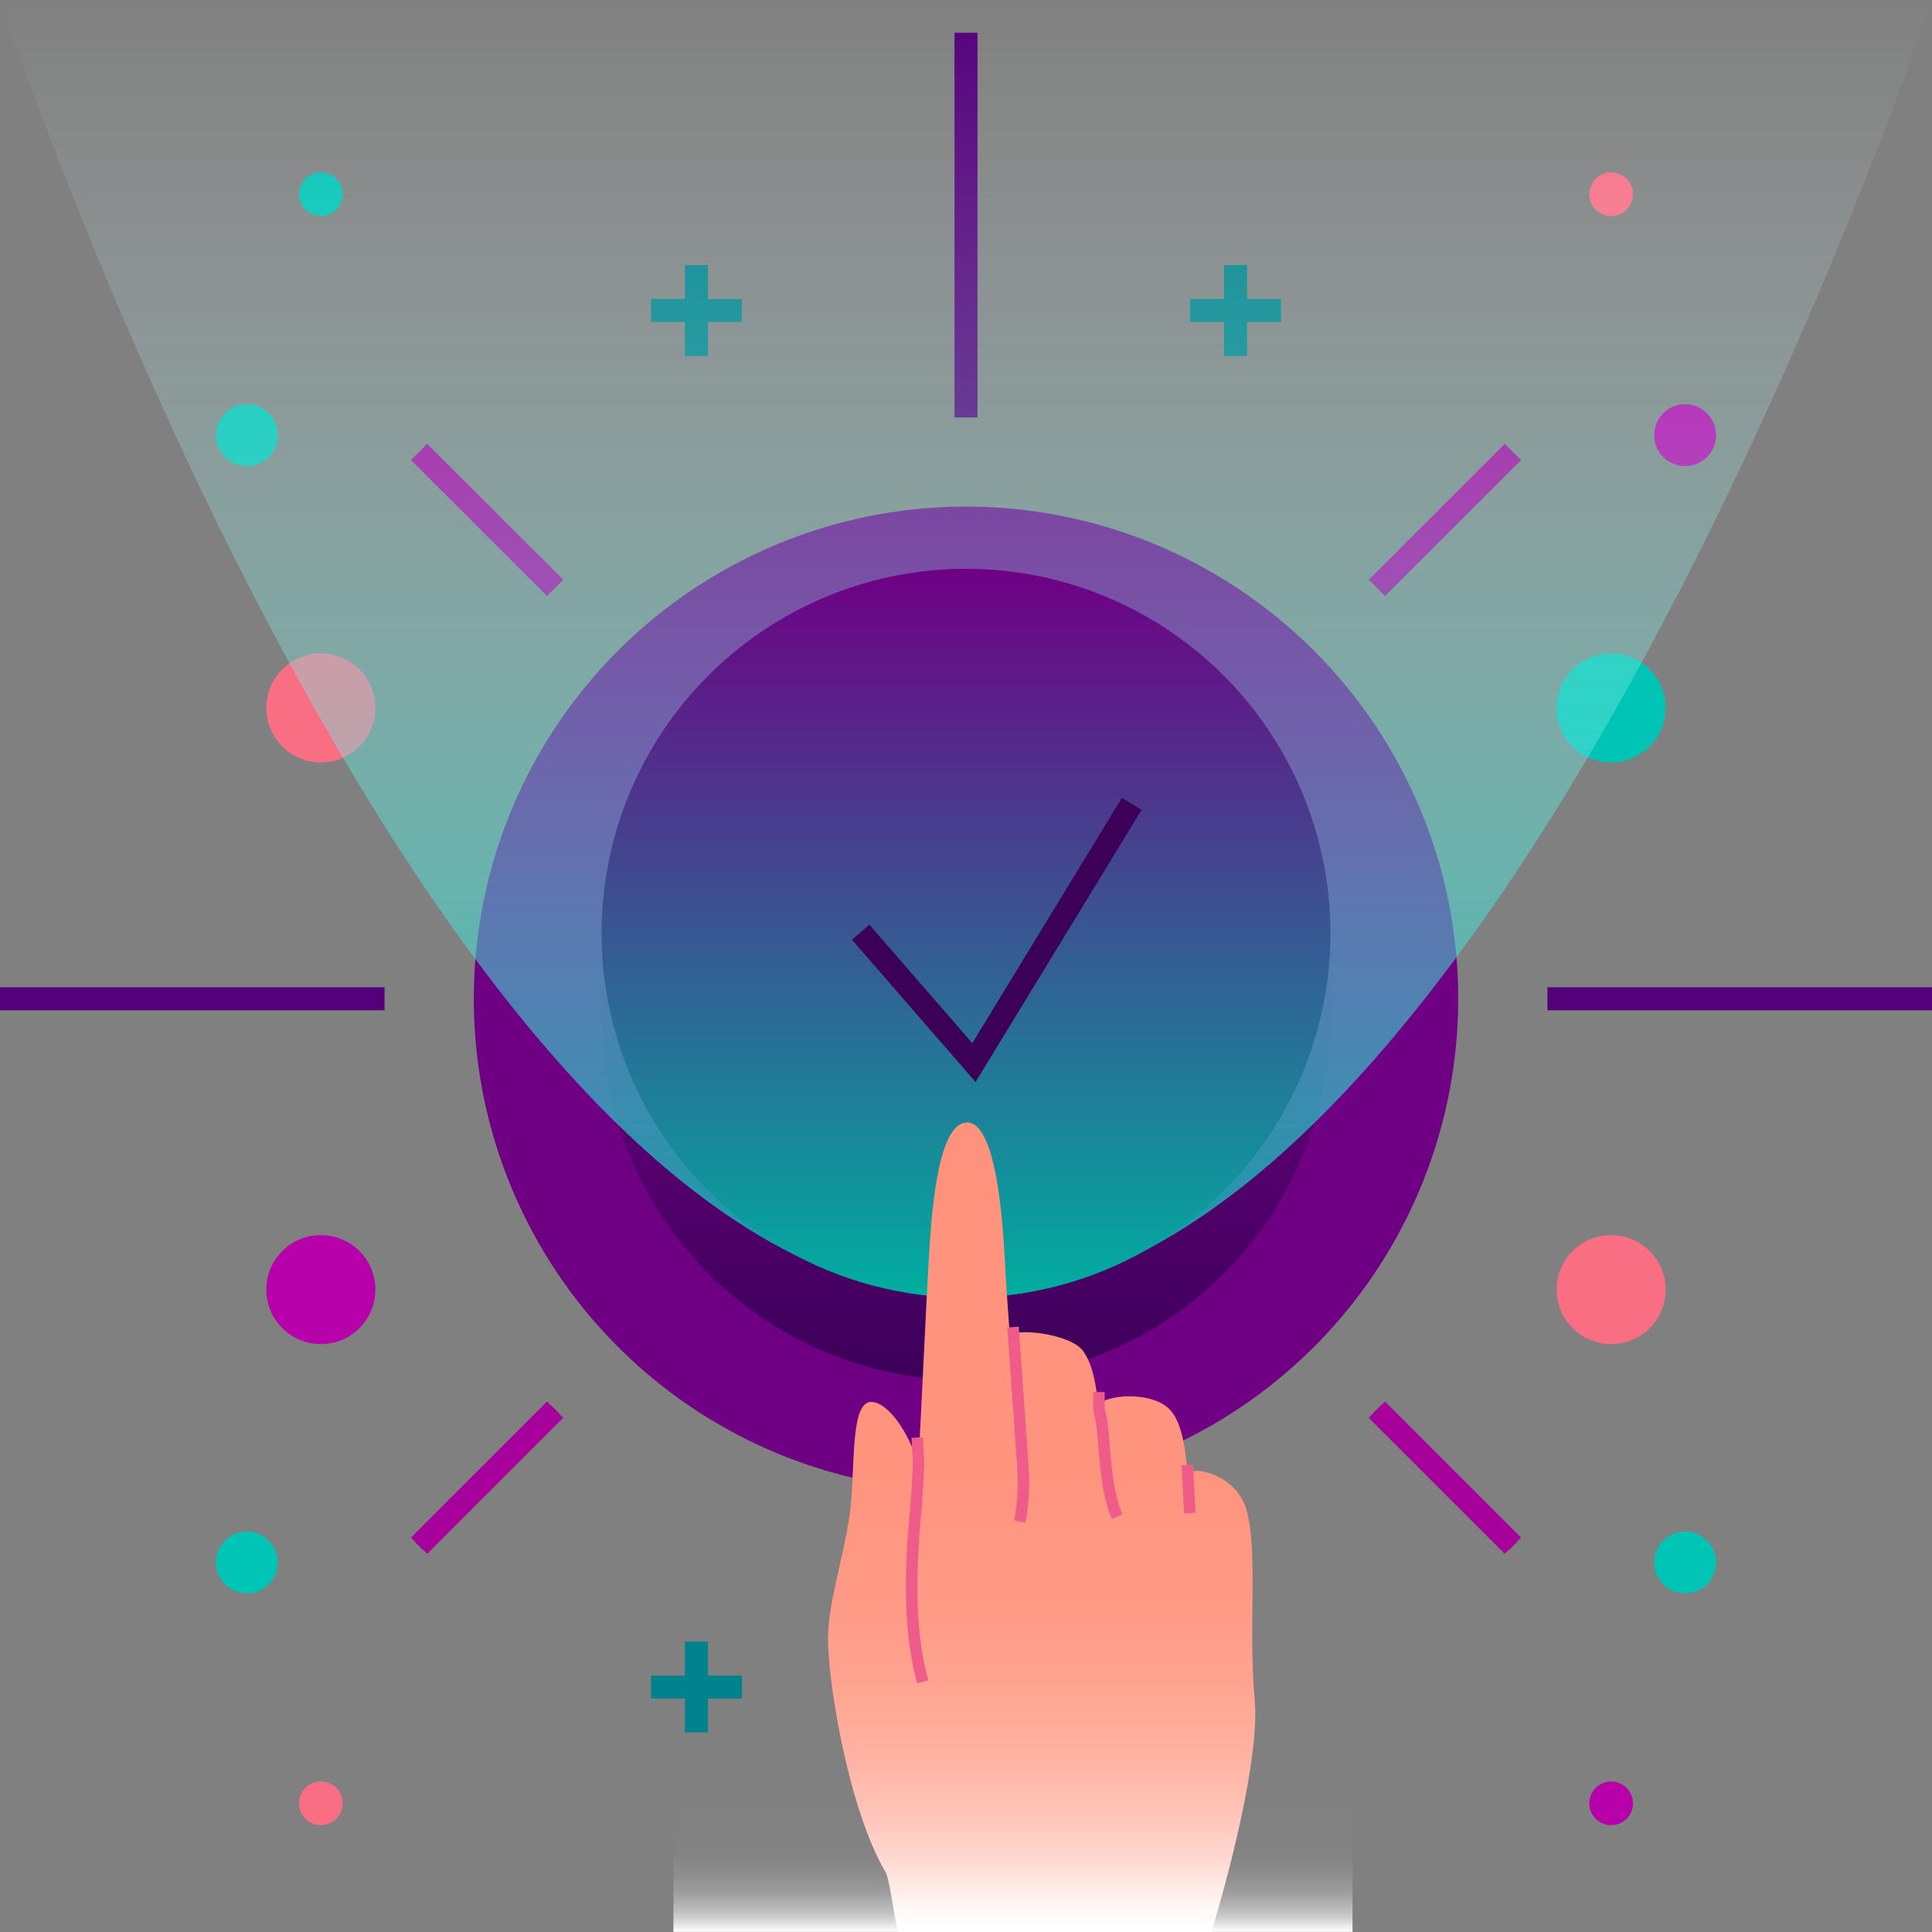<svg xmlns="http://www.w3.org/2000/svg" viewBox="0 0 168 168" width="168" height="168" aria-hidden="true">
  <rect x="0" y="0" width="168" height="168" fill="#808080" stroke="none"/>
  <defs>
    <linearGradient id="fc-1-a" x1="84" y1="81.15" x2="84" y2="119.91" gradientUnits="userSpaceOnUse">
      <stop offset="0" stop-color="#6f0084"></stop>
      <stop offset="1" stop-color="#3c0059"></stop>
    </linearGradient>
    <linearGradient id="fc-1-b" x1="84" y1="112.85" x2="84" gradientUnits="userSpaceOnUse">
      <stop offset="0" stop-color="#00d6c6" stop-opacity=".75"></stop>
      <stop offset="1" stop-color="#fff" stop-opacity="0"></stop>
    </linearGradient>
    <linearGradient id="fc-1-c" x1="84" y1="49.46" x2="84" y2="112.85" gradientUnits="userSpaceOnUse">
      <stop offset="0" stop-color="#6f0084"></stop>
      <stop offset="1" stop-color="#00aea0"></stop>
    </linearGradient>
    <linearGradient id="fc-1-d" x1="90.61" y1="97.59" x2="90.61" y2="168" gradientUnits="userSpaceOnUse">
      <stop offset="0" stop-color="#ff927c"></stop>
      <stop offset=".43" stop-color="#ff947e"></stop>
      <stop offset=".58" stop-color="#ff9985"></stop>
      <stop offset=".69" stop-color="#ffa390"></stop>
      <stop offset=".78" stop-color="#ffb1a1"></stop>
      <stop offset=".85" stop-color="#ffc3b7"></stop>
      <stop offset=".92" stop-color="#ffdad3"></stop>
      <stop offset=".98" stop-color="#fff4f2"></stop>
      <stop offset="1" stop-color="#fff"></stop>
    </linearGradient>
    <linearGradient id="fc-1-e" x1="150.4" y1="204.17" x2="164.12" y2="204.17" gradientTransform="translate(-69.18 -43.04)" gradientUnits="userSpaceOnUse">
      <stop offset="0" stop-color="#fff" stop-opacity="0"></stop>
      <stop offset=".37" stop-color="#fff" stop-opacity=".01"></stop>
      <stop offset=".51" stop-color="#fff" stop-opacity=".03"></stop>
      <stop offset=".6" stop-color="#fff" stop-opacity=".08"></stop>
      <stop offset=".68" stop-color="#fff" stop-opacity=".15"></stop>
      <stop offset=".75" stop-color="#fff" stop-opacity=".23"></stop>
      <stop offset=".8" stop-color="#fff" stop-opacity=".34"></stop>
      <stop offset=".86" stop-color="#fff" stop-opacity=".47"></stop>
      <stop offset=".91" stop-color="#fff" stop-opacity=".61"></stop>
      <stop offset=".95" stop-color="#fff" stop-opacity=".78"></stop>
      <stop offset=".99" stop-color="#fff" stop-opacity=".96"></stop>
      <stop offset="1" stop-color="#fff"></stop>
    </linearGradient>
  </defs>
  <g data-name="rays">
    <path fill="none" stroke="#53007a" stroke-miterlimit="10" stroke-width="2" d="M33.44 86.85H0m168 0h-33.44M84 36.3V2.85"></path>
    <path fill="none" stroke="#a8009c" stroke-miterlimit="10" stroke-width="2" d="M48.27 51.12L36.44 39.3m83.29 11.82l11.83-11.82"></path>
    <path fill="none" stroke="#000" stroke-miterlimit="10" d="M119.73 122.58l11.83 11.83m-83.29-11.83l-11.83 11.83"></path>
  </g>
  <g data-name="confetti">
    <circle cx="27.9" cy="61.56" r="4.74" fill="#fa6e84"></circle>
    <circle cx="21.47" cy="37.84" r="2.69" fill="#00c4b5"></circle>
    <circle cx="27.9" cy="16.89" r="1.9" fill="#00c4b5"></circle>
    <circle cx="140.1" cy="61.56" r="4.74" fill="#00c4b5"></circle>
    <circle cx="146.53" cy="37.84" r="2.69" fill="#b800aa"></circle>
    <circle cx="140.1" cy="16.89" r="1.9" fill="#fa6e84"></circle>
    <circle cx="140.1" cy="112.14" r="4.74" fill="#fa6e84"></circle>
    <circle cx="146.53" cy="135.87" r="2.69" fill="#00c4b5"></circle>
    <circle cx="140.1" cy="156.81" r="1.9" fill="#b800aa"></circle>
    <circle cx="27.9" cy="112.14" r="4.74" fill="#b800aa"></circle>
    <circle cx="21.47" cy="135.87" r="2.69" fill="#00c4b5"></circle>
    <circle cx="27.9" cy="156.81" r="1.9" fill="#fa6e84"></circle>
    <path fill="none" stroke="#00838c" stroke-miterlimit="10" stroke-width="2" d="M60.56 23.05v7.91M64.51 27h-7.9"></path>
    <path fill="none" stroke="#00838c" stroke-miterlimit="10" stroke-width="2" d="M107.44 23.05v7.91M103.49 27h7.9"></path>
    <path fill="none" stroke="#a8009c" stroke-miterlimit="10" stroke-width="2" d="M119.73 122.58l11.83 11.83m-83.29-11.83l-11.83 11.83"></path>
    <path fill="none" stroke="#00838c" stroke-miterlimit="10" stroke-width="2" d="M60.56 150.65v-7.91m-3.95 3.96h7.9"></path>
  </g>
  <g data-name="click" class="illo-click">
    <circle cx="84" cy="86.85" r="42.8" fill="#6f0084"></circle>
    <path d="M115.7 81.15v7.75a31.69 31.69 0 0 1-63.37 0v-7.75z" fill="url(#fc-1-a)"></path>
    <path class="hide-on-inverse" d="M168 0s-37.63 112.85-84 112.85C37.32 112.85 0 0 0 0z" fill="url(#fc-1-b)"></path>
    <circle cx="84" cy="81.15" r="31.69" fill="url(#fc-1-c)"></circle>
    <path fill="none" stroke="#3c0059" stroke-miterlimit="10" stroke-width="2" d="M74.84 81.06l9.85 11.34 13.72-22.5"></path>
    <path d="M105.35 168H78.12c-.34-.86-.71-4.5-1.12-5.21-3.25-5.55-5-16.54-5-20.28 0-3.41 1.66-8 2-11.79s0-9 1.86-8.81c1.47.16 3.15 2.67 4 5.4.28-5.11.68-14 .84-16.7.21-3.41.56-13 3.4-13s3.21 10.69 3.36 13.52c.06.9.19 2.85.36 5.12 0-.84 5.31-.36 6.41 1.29.93 1.4 1.06 3.13 1.32 4.79 0-1 4.67-1.54 6.27.35 1 1.17 1.3 3.51 1.45 5.59.17-.92 4.11-.17 5.07 2.87 1.1 3.51.19 10.27.76 16.59.49 5.16-2.4 15.78-3.75 20.27z" fill="url(#fc-1-d)"></path>
    <path class="hide-on-inverse" transform="rotate(90 88.085 161.135)" fill="url(#fc-1-e)" d="M81.22 131.61h13.72v59.05H81.22z"></path>
    <path d="M79.76 125l.12 2.31c-.07 1.42-.14 2.55-.18 3.16-.21 2.8-1.1 9.9.54 15.77m15.32-25.19v1.3c0 .3.1.59.16.88.4 1.9.24 5.91 1.42 8.65m6.33-.3c-.07-.75-.14-2.86-.24-4.2m-14.55 4.91a18.27 18.27 0 0 0 .27-4.65s-.5-7.28-.86-12.24" fill="none" stroke="#ef5c8a" stroke-miterlimit="10"></path>
  </g>
</svg>